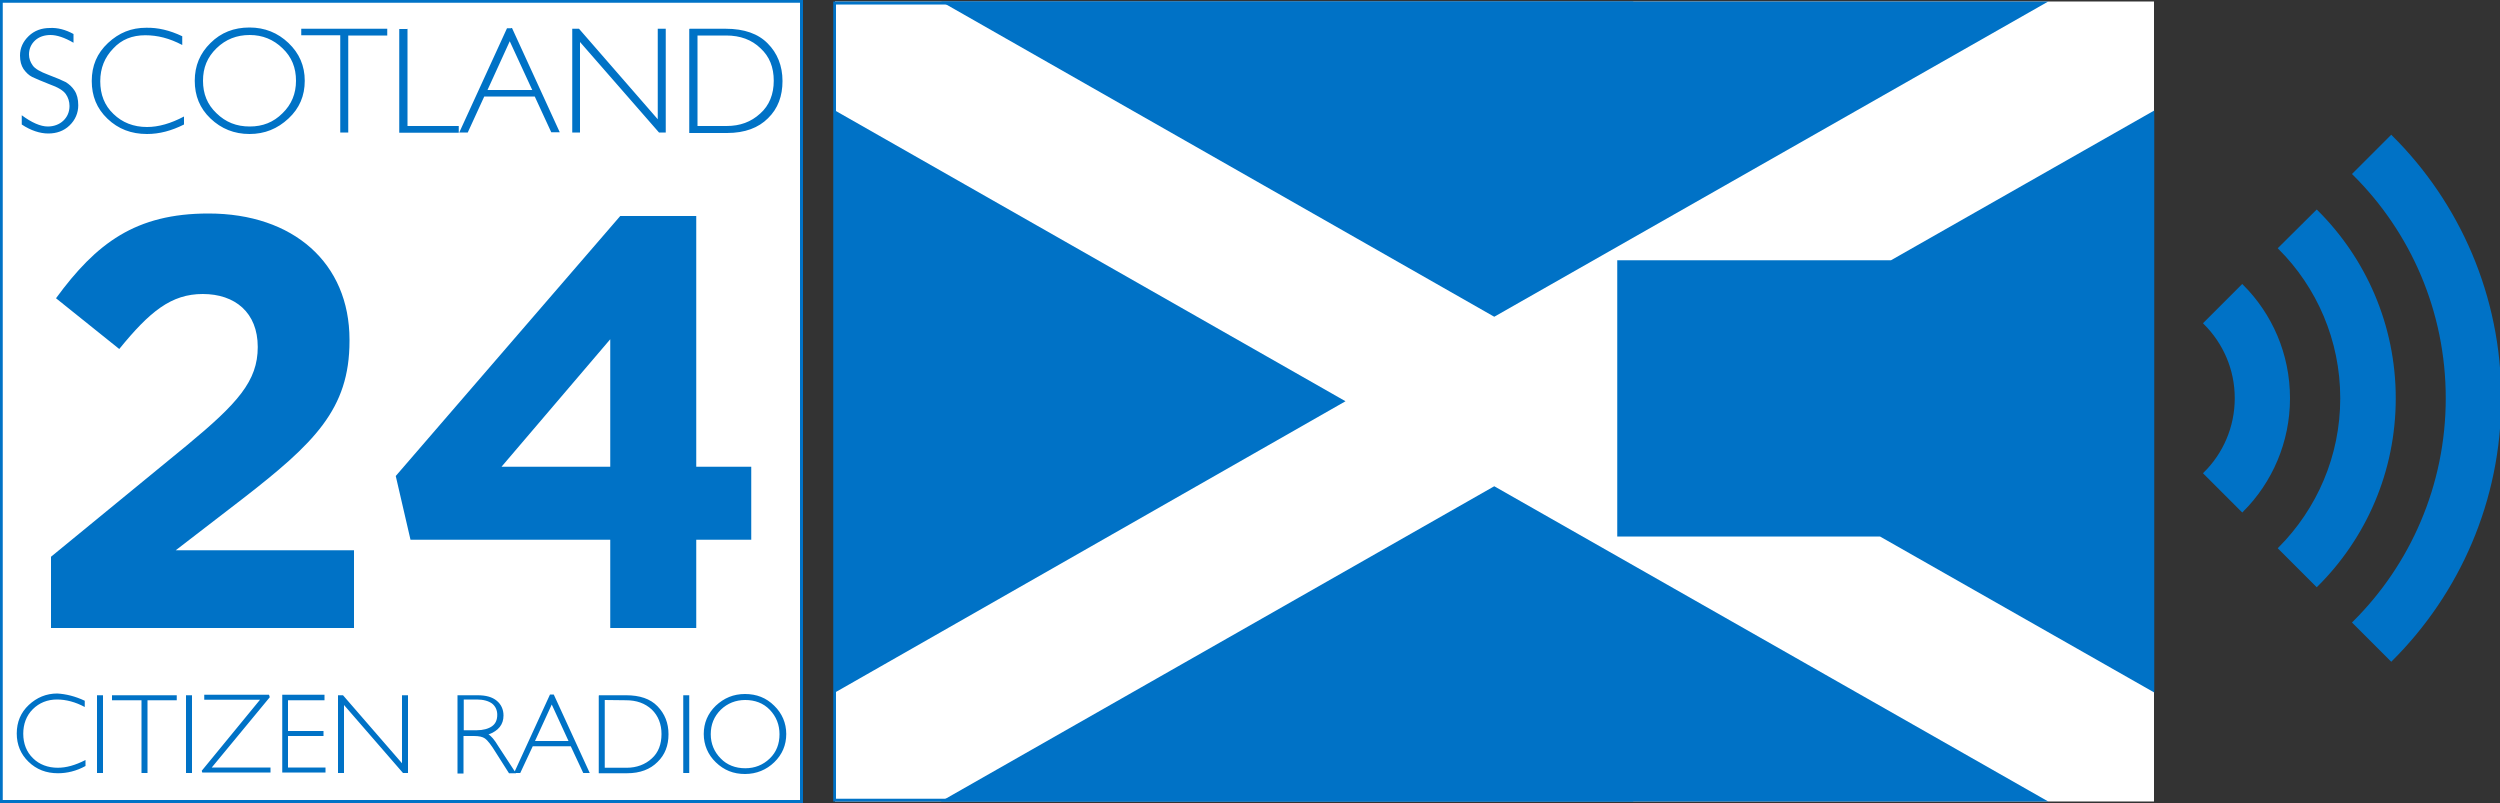 <svg xmlns="http://www.w3.org/2000/svg" viewBox="5.7 681 1000 321.2" enable-background="new 5.7 681 1000 321.2"><rect x="5.7" y="681" width="1000" height="321.2" fill="#333333" stroke="none"/><path fill="#fff" d="M339.7 681.6h527.6v320H339.7zM6.2 681.6h320v320H6.2z"/><path fill="#0072C6" d="M326.9 1002.2H5.7V681h321.2v321.2zM6.8 1001h318.9V682.1H6.8V1001z"/><path fill="#fff" d="M339.5 682.1V1001h318.9v-53.9c-2.9-.8-5.9-1.7-8.6-2.9 2.8 1.2 5.8 2.1 8.6 2.9V747.3c-3.2 1.6-6.3 3.5-8.6 6.3 2.3-2.8 5.4-4.7 8.6-6.3v-65.2H339.5z"/><path fill="#0072C6" d="M339 681.6v320h320v-54.3c-.3-.1-.8-.2-1.2-.3v53.5H340.1V682.8h317.7v64.9c.3-.2.8-.3 1.2-.6v-65.5H339z"/><g fill="#0072C6"><path d="M35.1 694.6v3.5c-3.6-2.1-6.7-3.1-9.2-3.1-2.4 0-4.6.7-6.2 2.2-1.6 1.5-2.4 3.4-2.4 5.6 0 1.6.5 3 1.5 4.4.9 1.3 3 2.5 6.2 3.7s5.5 2.2 6.9 2.9c1.4.8 2.7 2 3.6 3.4 1 1.5 1.5 3.5 1.5 5.9 0 3.1-1.2 5.9-3.5 8.1-2.3 2.2-5.2 3.2-8.5 3.2s-7-1.2-10.6-3.6v-3.7c3.9 2.9 7.5 4.5 10.4 4.5 2.4 0 4.6-.8 6.2-2.3 1.6-1.5 2.5-3.5 2.5-5.9 0-1.7-.5-3.4-1.5-4.8s-3.1-2.7-6.5-3.9c-3.2-1.3-5.5-2.2-6.9-2.9-1.4-.7-2.5-1.8-3.5-3.2-.9-1.4-1.4-3.1-1.4-5.4 0-3 1.2-5.6 3.5-7.8s5.2-3.2 8.4-3.2c3.1-.2 6.4.7 9.5 2.4zM78.6 695.5v3.5c-5.1-2.7-9.9-3.9-14.8-3.9-5.2 0-9.5 1.7-12.8 5.3-3.4 3.5-5.2 7.8-5.2 13.1s1.7 9.7 5.3 13.1c3.5 3.4 8 5.2 13.4 5.2 4.6 0 9.5-1.4 14.8-4.2v3.2c-5 2.5-9.8 3.8-14.8 3.8-6.3 0-11.5-2-15.8-6.1s-6.3-9.1-6.3-15.1c0-6.1 2.1-11.1 6.5-15.2s9.3-6.1 15.3-6.1c4.6-.1 9.4 1 14.4 3.4zM105.5 692c6.1 0 11.3 2.1 15.6 6.2s6.5 9.1 6.5 15.1-2.1 11-6.5 15.1-9.5 6.2-15.6 6.2-11.3-2.1-15.6-6.2-6.3-9.1-6.3-15.1 2.1-11 6.3-15.1c4.2-4.2 9.4-6.2 15.6-6.2zm.1 39.6c5.2 0 9.5-1.7 13.1-5.3 3.6-3.5 5.4-7.8 5.4-13s-1.7-9.5-5.4-13c-3.6-3.5-8-5.3-13.1-5.3-5.2 0-9.6 1.7-13.3 5.3s-5.4 7.8-5.4 13 1.7 9.5 5.4 13c3.7 3.6 8 5.3 13.3 5.3zM160.6 692.5v2.7H145V734h-3.2v-38.9h-15.6v-2.6h34.4zM168.7 692.5v38.9h20.5v2.7h-23.8v-41.5h3.2v-.1zM210.5 692.2l19.1 41.7h-3.4l-6.6-14.3h-20.2l-6.6 14.4h-3.4l19.1-41.7h1.7v-.1h.3zm8.1 24.8l-9-19.5-8.9 19.5h17.9zM272 692.5V734h-2.7l-31.6-36.2V734h-3.1v-41.5h2.7l31.5 36.2v-36.2h3.2zM281.5 692.5H296c7.4 0 13 2 16.8 5.9 3.8 3.8 5.9 8.9 5.9 15 0 6-1.8 11-5.8 14.9-3.8 3.8-9.2 5.9-16.4 5.9h-15.1v-41.6h.1zm3.2 2.8v36.1h11.6c5.4 0 9.8-1.6 13.5-5 3.6-3.2 5.4-7.7 5.4-13.1s-1.7-9.7-5.3-13c-3.5-3.4-8.1-5.1-13.7-5.1h-11.5v.1z"/></g><g fill="#0072C6"><path d="M39.6 961.3v2.5c-3.7-2-7.5-3-11.1-3-3.8 0-7.1 1.3-9.7 3.9-2.6 2.6-3.8 6-3.8 9.8 0 3.9 1.3 7.3 3.9 9.8 2.5 2.5 6 3.8 9.9 3.8 3.4 0 7-1 11.1-3.1v2.4c-3.6 2-7.4 2.9-11 2.9-4.7 0-8.6-1.5-11.8-4.6-3.1-3-4.7-6.8-4.7-11.3 0-4.6 1.6-8.4 4.8-11.4 3.2-3 7-4.6 11.4-4.6 3.5.2 7.2 1.1 11 2.9zM46.9 959.1v31.1h-2.4v-31.1h2.4zM76.4 959.1v2H64.7v29.1h-2.4v-29.1H50.5v-2h25.9zM82.5 959.1v31.1h-2.4v-31.1h2.4zM113.4 959.1l.2.8L90.4 988h23.5v2H86.6l-.2-.7 23.3-28.4H87.4v-2h25.9v.2h.1zM135.5 959.1v2h-14.6v12.3h14.2v2h-14.2V988h15v2h-17.3v-31.1h16.9v.2zM168.9 959.1v31.1h-2L143.3 963v27.2h-2.4v-31.1h2l23.6 27.2v-27.2h2.4zM188.7 959.1h8c3.4 0 5.9.7 7.7 2.2 1.7 1.4 2.7 3.4 2.7 5.9 0 3.6-2 6.1-6 7.6 1 .5 2.4 2.1 4 4.8l7 10.7h-2.8l-5.4-8.5c-1.7-2.8-3.2-4.7-4.2-5.4-1-.7-2.4-1-4.5-1h-4.1v15h-2.4v-31.3zm2.5 1.9v12.1h5.2c2.5 0 4.7-.6 6.1-1.6s2.1-2.5 2.1-4.6c0-1.8-.7-3.4-2.1-4.5-1.4-1-3.4-1.6-6.1-1.6h-5.2v.2zM227.2 958.8l14.4 31.4H239l-5-10.7h-15.2l-5 10.7h-2.5l14.4-31.4h1.5zm5.9 18.6l-6.7-14.6-6.7 14.6h13.4zM245.3 959.1h10.8c5.5 0 9.7 1.4 12.6 4.4s4.4 6.7 4.4 11.2c0 4.5-1.4 8.2-4.4 11.1-2.9 2.9-6.9 4.5-12.2 4.5h-11.3v-31.1h.1v-.1zm2.3 1.9v27.1h8.8c3.9 0 7.4-1.3 10-3.7 2.7-2.4 3.9-5.8 3.9-9.8 0-3.9-1.3-7.3-3.9-9.8-2.7-2.5-6.1-3.7-10.3-3.7l-8.5-.1zM281.4 959.1v31.1H279v-31.1h2.4zM303.7 958.6c4.6 0 8.5 1.5 11.7 4.7 3.1 3 4.8 6.9 4.8 11.3s-1.6 8.2-4.8 11.3c-3.1 3-7.1 4.7-11.7 4.7s-8.4-1.5-11.7-4.7c-3.1-3-4.8-6.9-4.8-11.3s1.6-8.2 4.8-11.3c3.3-3.1 7.1-4.7 11.7-4.7zm.1 29.7c3.8 0 7.1-1.3 9.8-3.9 2.7-2.6 3.9-5.9 3.9-9.7 0-3.8-1.3-7.1-3.9-9.8-2.6-2.7-6-3.9-9.8-3.9-3.8 0-7.1 1.3-9.8 3.9-2.7 2.7-4 5.9-4 9.8 0 3.8 1.4 7.1 4 9.7 2.5 2.6 5.9 3.9 9.8 3.9z"/></g><g fill="#0072C6"><path d="M26.1 903.7l54.4-44.6c20.3-16.8 28.3-25.7 28.3-39.3 0-13.8-9.1-21.2-22-21.2-12.6 0-21.2 7-33.4 22l-25.3-20.3c16.1-22 31.8-33.9 61-33.9 33.9 0 56.4 19.8 56.4 50.5v.5c0 27.3-14.1 40.9-43 63.3L76 901.1h71.3v31.1H26.1v-28.5zM249.8 896.9h-79.9l-5.9-25.5 89.8-104h30.4v100.3h22v29.2h-22v35.3h-34.4v-35.3zm0-29.2v-51l-43.5 51h43.5z"/></g><path fill="#0072C6" d="M603.4 875.5L382 1001.6h443L603.4 875.5zm89.6 86.1c-11.7-11.7-29.2-11.7-43.2-17.5 14 5.9 31.5 5.9 43.2 17.5zM339.7 725.2V958l204.2-116.5zM825 681.6H382.1l221.3 126.1z"/><path fill="#0072C6" stroke="#0072C6" stroke-miterlimit="10" d="M902.6 795.3l-15 15c7.7 7.7 12.5 18.2 12.5 30 0 11.7-4.8 22.4-12.5 30l15 15c11.5-11.5 18.6-27.5 18.6-45 0-17.6-7.1-33.5-18.6-45zM963.5 840.3c0-29.2-11.9-55.7-31.1-74.8l-14.9 14.8c15.3 15.3 24.8 36.6 24.8 60s-9.5 44.6-24.8 60l14.9 14.9c19.2-19.1 31.1-45.5 31.1-74.9zM1005.7 840.3c0-40.9-16.6-78-43.5-104.7l-15 15c23.1 22.9 37.3 54.7 37.3 89.7s-14.3 66.9-37.3 89.7l15 15c26.9-26.8 43.5-63.8 43.5-104.7z"/><path fill="#0072C6" d="M762.1 785.1H652.6v110.5h105.1L867.4 958V725.2z"/></svg>